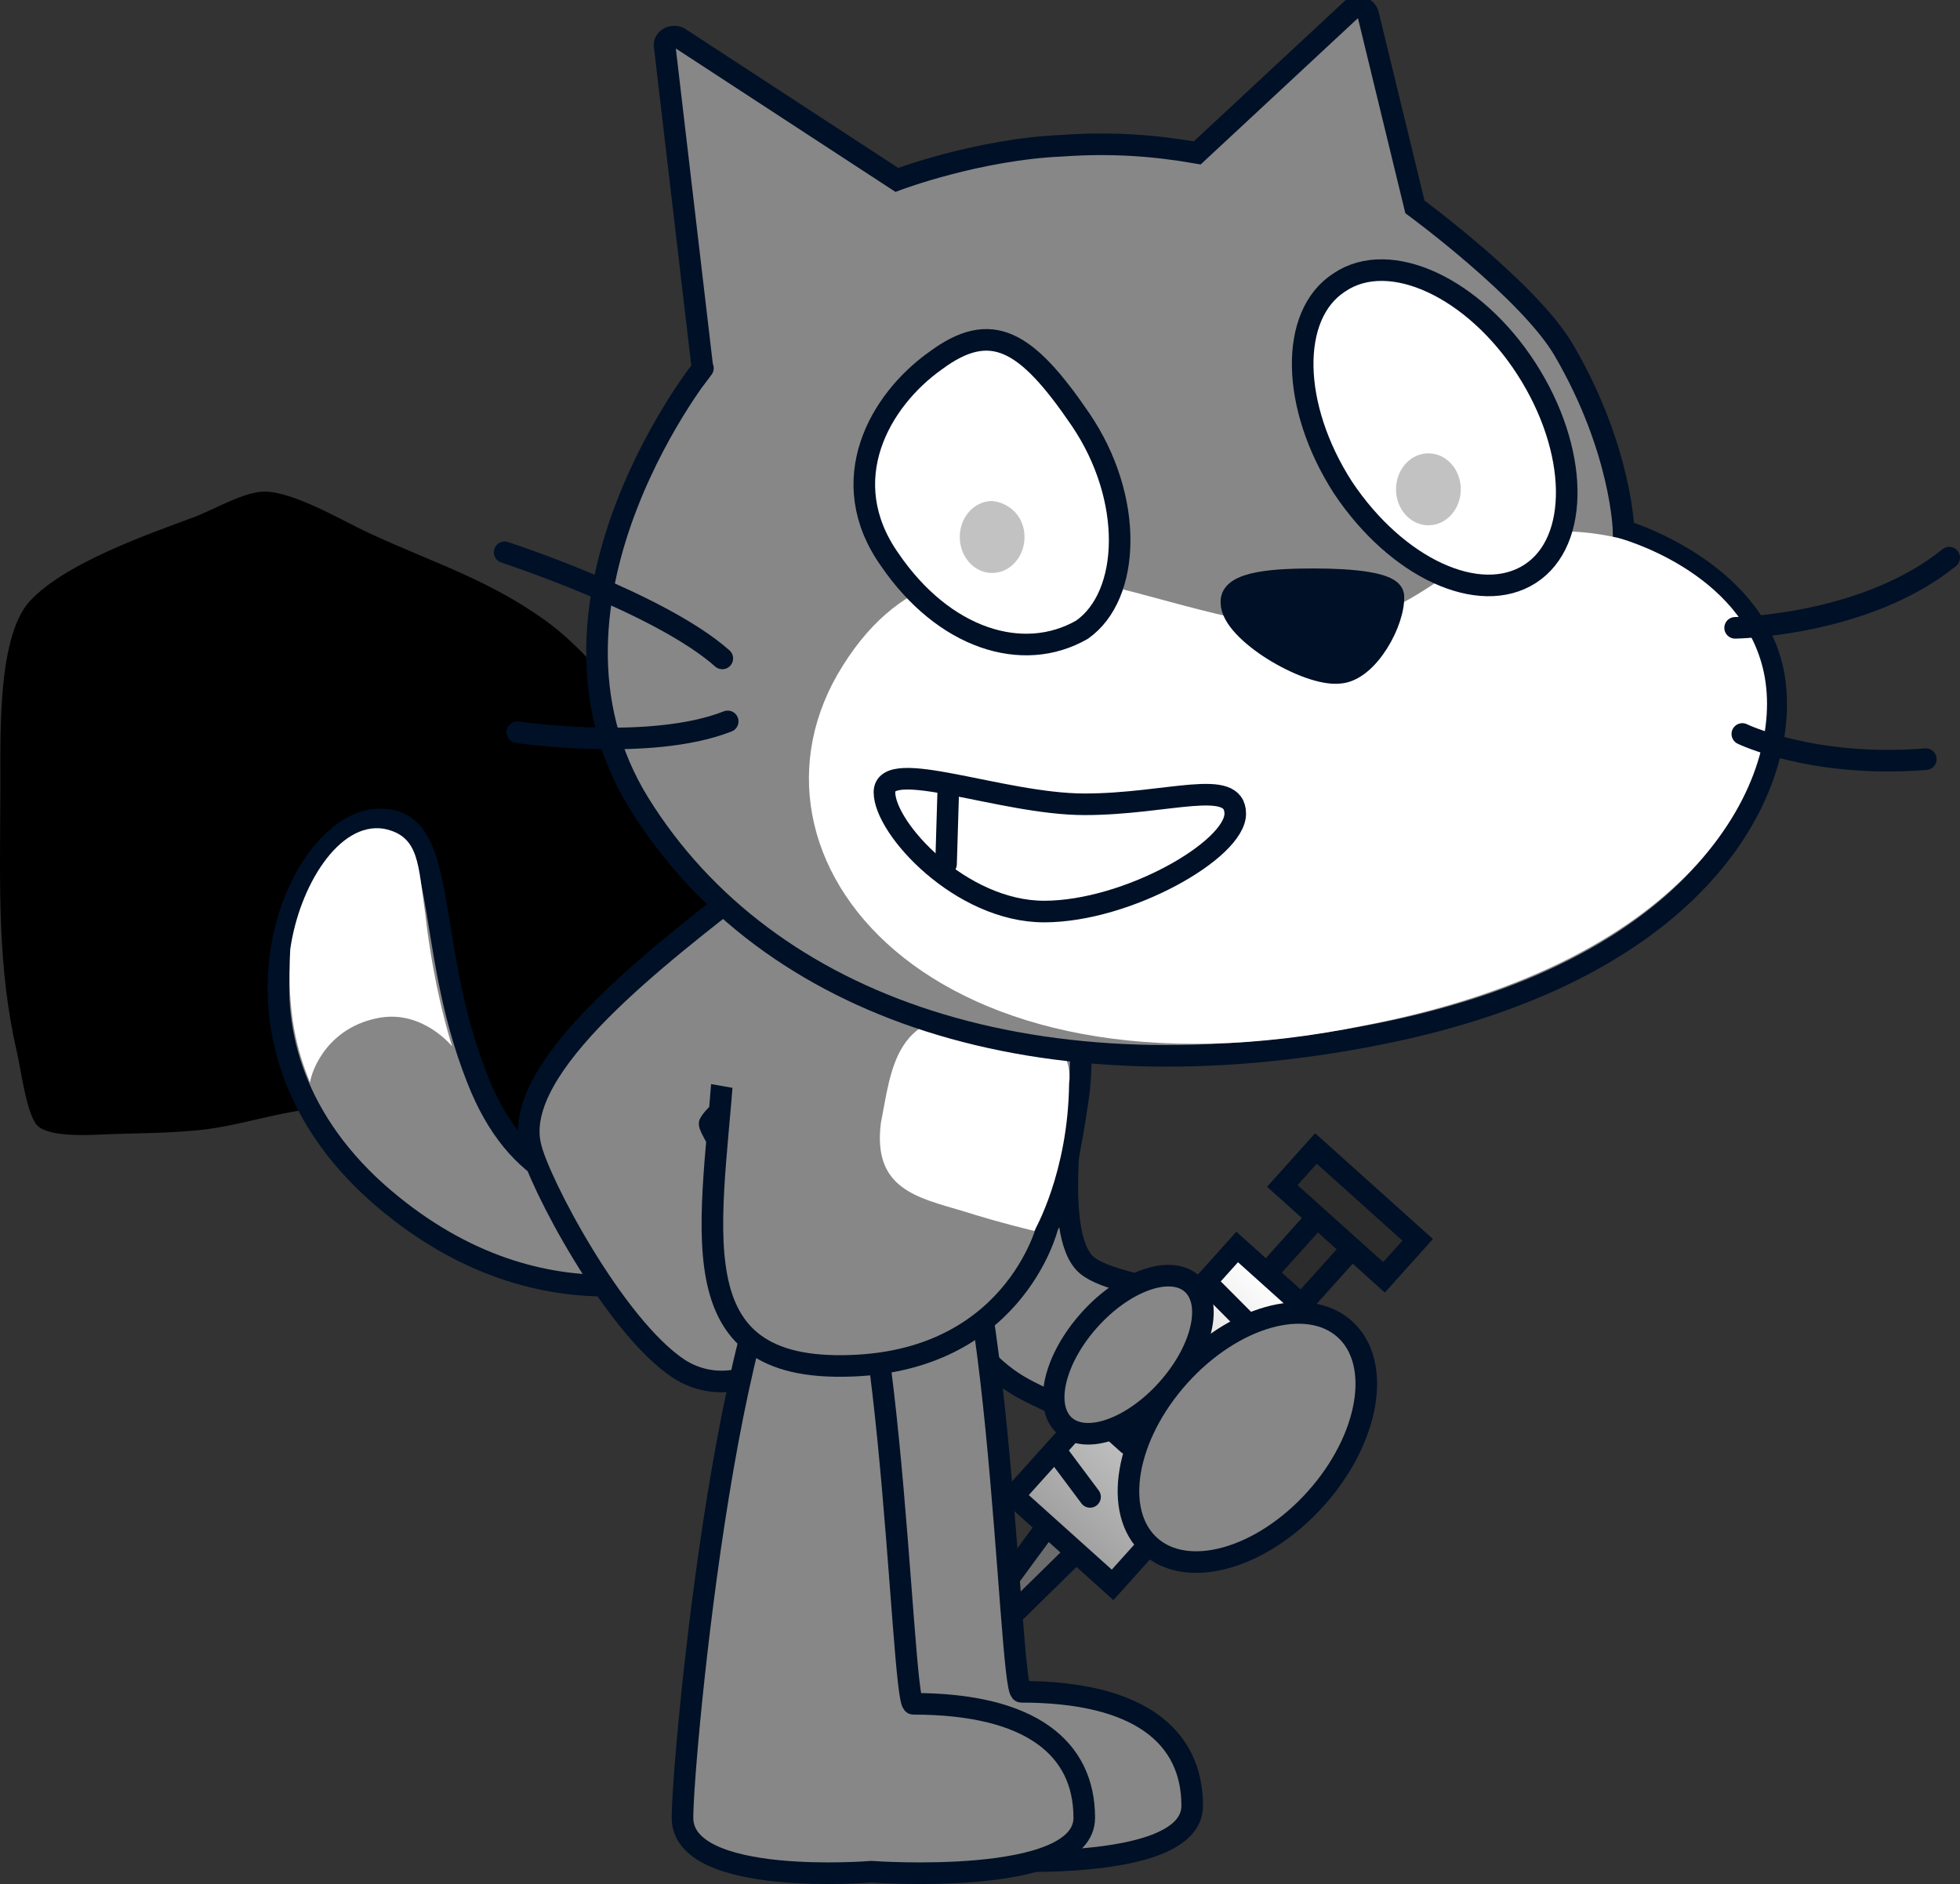 <svg version="1.1" xmlns="http://www.w3.org/2000/svg" xmlns:xlink="http://www.w3.org/1999/xlink" width="108.951" height="104.724" viewBox="0,0,108.951,104.724"><rect x="0" y="0" width="108.951" height="104.724" fill="#333333" stroke="none"/><defs><linearGradient x1="253.572" y1="207.787" x2="241.143" y2="221.624" gradientUnits="userSpaceOnUse" id="color-1"><stop offset="0" stop-color="#ffffff"/><stop offset="1" stop-color="#9f9f9f"/></linearGradient></defs><g transform="translate(-182.049,-136.001)"><g data-paper-data="{&quot;isPaintingLayer&quot;:true}" stroke-miterlimit="10" stroke-dasharray="" stroke-dashoffset="0" style="mix-blend-mode: normal"><g stroke="#001026" stroke-width="1.2"><path d="M242.055,194.091c-0.155,2.215 -1.672,10.479 0.412,12.241c2.007,1.644 9.268,1.113 8.66,5.992c-0.587,4.781 -6.971,3.553 -11.952,0.983c-6.465,-3.288 -7.416,-14.415 -2.154,-20.061c1.938,-1.946 5.209,-1.469 5.034,0.844z" data-paper-data="{&quot;index&quot;:null}" fill="#878787" fill-rule="evenodd" stroke-linecap="round" stroke-linejoin="round"/><g data-paper-data="{&quot;index&quot;:null}" fill-rule="nonzero" stroke-linejoin="miter"><g><g><path d="M248.714,210.951l7.217,-8.034l1.934,1.738l-7.217,8.034z" fill="#2c2c2c" stroke-linecap="butt"/><path d="M241.102,219.673l1.749,1.643l-10.571,10.375z" fill="#6c6c6c" stroke-linecap="butt"/><path d="M238.39,219.152l12.43,-13.837l5.505,4.945l-12.43,13.837z" fill="url(#color-1)" stroke-linecap="butt"/><path d="M249.082,207.249l2.544,2.555" fill="none" stroke-linecap="round"/><path d="M247.108,210.046l2.247,2.287" fill="none" stroke-linecap="round"/><path d="M247.171,213.866l-1.816,-2.169" fill="none" stroke-linecap="round"/><path d="M244.75,216.262l-1.637,-1.47" fill="none" stroke-linecap="round"/><path d="M242.642,219.207l-1.831,-2.451" fill="none" stroke-linecap="round"/></g><path d="M253.329,201.923l1.871,-2.083l5.654,5.079l-1.871,2.083z" fill="#2c2c2c" stroke-linecap="butt"/></g><path d="M246.925,213.242c-1.956,2.178 -4.508,3.075 -5.699,2.005c-1.191,-1.07 -0.572,-3.703 1.385,-5.881c1.956,-2.178 4.508,-3.075 5.699,-2.005c1.191,1.07 0.572,3.703 -1.385,5.881z" fill="#878787" stroke-linecap="butt"/><path d="M255.181,219.315c-2.99,3.328 -7.112,4.5 -9.207,2.617c-2.095,-1.882 -1.37,-6.106 1.619,-9.434c2.99,-3.328 7.112,-4.5 9.207,-2.617c2.095,1.882 1.37,6.106 -1.619,9.434z" fill="#878787" stroke-linecap="butt"/></g></g><path d="M224.472,182.152c-0.031,0.582 -0.024,1.168 0.146,1.405c0.2,0.279 0.717,0.234 0.877,0.537c0.925,1.751 -0.098,5.067 0.559,7.111c0.006,1.435 0.272,2.234 -1.051,3.124c-2.373,1.596 -5.919,2.091 -8.593,2.675c-3.178,0.694 -5,2.769 -8.498,2.731c-2.249,-0.059 -3.616,-1.54 -5.684,-1.997c-2.853,-0.63 -5.944,0.691 -8.732,1.038c-1.977,0.246 -4.039,0.199 -6.03,0.297c-0.768,0.035 -2.752,0.101 -3.346,-0.51c-0.594,-0.612 -0.927,-3.208 -1.131,-4.083c-1.088,-4.677 -0.942,-9.217 -0.924,-14.011c0.05,-2.789 -0.309,-8.978 1.668,-11.083c1.958,-2.085 6.456,-3.659 9.099,-4.639c1.065,-0.394 2.802,-1.43 3.929,-1.419c1.646,0.015 4.28,1.596 5.77,2.29c3.507,1.634 6.561,2.542 9.748,4.812c3.061,2.179 4.779,5.356 7.661,7.74c1.072,0.887 2.387,1.615 3.678,2.341c0.061,-0.128 0.185,-0.258 0.44,-0.259c0.5,-0.002 0.502,0.498 0.502,0.498l0,0.091c0,0.055 -0.003,0.124 -0.007,0.203c0.443,0.257 0.875,0.519 1.284,0.792c0,0 0.416,0.277 0.139,0.693c-0.277,0.416 -0.693,0.139 -0.693,0.139c-0.263,-0.175 -0.534,-0.345 -0.811,-0.513z" fill="#000000" fill-rule="nonzero" stroke="none" stroke-width="0.5" stroke-linecap="butt" stroke-linejoin="miter"/><g fill-rule="evenodd"><path d="M224.783,200.967c0.6,0.8 3.3,2 -0.2,4.2c-3.6,2.1 -12.7,5 -21.6,-2.9c-9.6,-8.6 -4.5,-20.3 -0.1,-20.7c4.3,-0.4 2.6,6.6 5.7,14.4c4.4,11.3 15.6,4.2 16.2,5z" fill="#878787" stroke="#001026" stroke-width="1.2" stroke-linecap="round" stroke-linejoin="round"/><path d="M205.683,186.767c0.5,4.4 1.5,7.4 1.5,7.4c0,0 -1.6,-2 -4,-1.6c-2.9,0.5 -3.8,2.9 -3.9,3.6c-0.7,-1.7 -1.3,-3.8 -1.1,-7.4c0.5,-3.5 2.7,-7.1 5.2,-6.7c2,0.4 1.9,2 2.3,4.7z" fill="#ffffff" stroke="none" stroke-width="1" stroke-linecap="butt" stroke-linejoin="miter"/></g><path d="M226.445,192.917c-0.532,2.357 -4.443,4.538 -4.948,5.535c-0.101,0.299 2.956,4.875 4.762,7.624c2.601,3.853 -2.542,8.487 -6.45,6.028c-3.608,-2.358 -7.868,-10.479 -8.278,-12.421c-1.038,-4.425 7.155,-10.587 12.527,-14.781" fill="#878787" fill-rule="evenodd" stroke="#001026" stroke-width="1.2" stroke-linecap="round" stroke-linejoin="round"/><path d="M248.32,236.375c0,3.866 -11.833,3 -11.833,3c0,0 -10.5,0.866 -10.5,-3c0,-3.451 2.745,-32.893 7.699,-34.583c3.835,-1.308 4.432,28.249 5.134,28.249c6.535,0 9.5,2.467 9.5,6.333z" fill="#878787" fill-rule="nonzero" stroke="#001026" stroke-width="1.2" stroke-linecap="butt" stroke-linejoin="miter"/><path d="M242.32,237.042c0,3.866 -11.833,3 -11.833,3c0,0 -10.5,0.866 -10.5,-3c0,-3.451 2.745,-32.893 7.699,-34.582c3.835,-1.308 4.432,28.249 5.134,28.249c6.535,0 9.5,2.467 9.5,6.333z" fill="#878787" fill-rule="nonzero" stroke="#001026" stroke-width="1.2" stroke-linecap="butt" stroke-linejoin="miter"/><g fill-rule="evenodd"><path d="M228.467,211.928c-9.186,-0.142 -6.599,-8.705 -6.118,-18.134c0.225,-5.095 2.325,-11.28 8.256,-12.785c3.283,-1.015 4.717,5.143 6.659,4.104c2.934,-1.513 4.463,3.076 4.729,5.72c0,0 0.332,3.942 -0.021,6.217c-0.409,2.855 -0.998,5.797 -1.692,7.126c0,0 -1.917,7.904 -11.812,7.752z" fill="#878787" stroke="#001026" stroke-width="1.2" stroke-linecap="round" stroke-linejoin="round"/><path d="M239.541,204.421c0,0 -1.871,-0.436 -3.961,-1.099c-2.581,-0.762 -5.032,-1.252 -4.564,-4.912c0.589,-2.942 0.743,-6.562 6.054,-5.886c5.044,0.582 4.408,3.657 4.408,3.657c-0.044,5.009 -1.936,8.24 -1.936,8.24z" fill="#ffffff" stroke="none" stroke-width="1" stroke-linecap="butt" stroke-linejoin="miter"/></g><path d="M220.064,195.996l2.115,-8.767l4.898,0.858l-2.115,8.767z" fill="#878787" fill-rule="nonzero" stroke="#001026" stroke-width="0" stroke-linecap="butt" stroke-linejoin="miter"/><g><g fill-rule="evenodd"><g><path d="M257.2,136.5c0.3,-0.2 0.8,-0.1 0.9,0.3l2.6,10.7c0,0 6.4,4.7 8.3,8c3.2,5.5 3.3,10 3.3,10c0,0 7.1,2.1 8.3,7.8c1.2,5.7 -3.2,16.5 -22,20.2c-18.8,3.7 -33.9,-1.4 -41,-12.8c-7.1,-11.4 4.1,-25 3.5,-24.2l-2.1,-17.9c-0.1,-0.4 0.4,-0.7 0.8,-0.5l12.1,7.9c0,0 4.5,-1.7 9.2,-1.9c2.8,-0.2 5.2,0 7.5,0.4z" fill="#878787" stroke="#001026" stroke-width="1.2" stroke-linecap="butt" stroke-linejoin="miter"/><path d="M272,165.9c0,0 6.9,1.8 8.1,7.5c1.2,5.7 -3.6,16 -22.2,19.6c-24.2,5 -35.7,-9.4 -29,-20c6.7,-10.7 18.2,-1.6 26.6,-2.2c7.2,-0.5 8,-6.8 16.5,-4.9z" fill="#ffffff" stroke="none" stroke-width="1" stroke-linecap="butt" stroke-linejoin="miter"/><path d="M290.4,167c-4.7,3.8 -11.9,3.9 -11.9,3.9" fill="none" stroke="#001026" stroke-width="1.2" stroke-linecap="round" stroke-linejoin="round"/><path d="M289.1,178.2c-6.3,0.5 -10.2,-1.4 -10.2,-1.4" fill="none" stroke="#001026" stroke-width="1.2" stroke-linecap="round" stroke-linejoin="round"/><path d="M255.1,168.2c2.1,0 4.3,0.2 4.4,0.9c0.1,1.4 -1.4,4.2 -3,4.3c-1.8,0.2 -6,-2.3 -6,-3.9c-0.1,-1.2 2.6,-1.3 4.6,-1.3z" fill="#001026" stroke="#001026" stroke-width="1.2" stroke-linecap="round" stroke-linejoin="round"/><path d="M210.1,166.7c0,0 8.6,2.8 12.1,5.9" fill="none" stroke="#001026" stroke-width="1.2" stroke-linecap="round" stroke-linejoin="round"/><path d="M222.5,176.1c-4.3,1.7 -11.7,0.6 -11.7,0.6" fill="none" stroke="#001026" stroke-width="1.2" stroke-linecap="round" stroke-linejoin="round"/><g><path d="M266.9,156.5c2.9,4.5 3,9.6 0.2,11.4c-2.8,1.8 -7.4,-0.3 -10.4,-4.8c-2.9,-4.5 -3,-9.6 -0.2,-11.4c2.8,-1.9 7.5,0.3 10.4,4.8z" fill="#ffffff" stroke="#001026" stroke-width="1.2" stroke-linecap="round" stroke-linejoin="round"/><path d="M263.25,163.2c0,1.1 -0.8,2 -1.8,2c-1,0 -1.8,-0.9 -1.8,-2c0,-1.1 0.8,-2 1.8,-2c1,0 1.8,0.9 1.8,2" fill="#c2c2c2" stroke="none" stroke-width="1" stroke-linecap="butt" stroke-linejoin="miter"/></g><g><path d="M242.1,159.3c3,4.4 2.8,9.8 0.1,11.7c-3.3,1.9 -7.7,0.5 -10.7,-3.9c-3.1,-4.4 -0.55,-8.85 2.55,-11.05c3.1,-2.3 5.05,-1.15 8.05,3.25z" fill="#ffffff" stroke="#001026" stroke-width="1.2" stroke-linecap="round" stroke-linejoin="round"/><path d="M239,165.85c0,1.1 -0.8,2 -1.8,2c-1,0 -1.8,-0.9 -1.8,-2c0,-1.1 0.8,-2 1.8,-2c1,0.1 1.8,0.9 1.8,2" fill="#c2c2c2" stroke="none" stroke-width="1" stroke-linecap="butt" stroke-linejoin="miter"/></g></g></g><path d="M250.713,181.229c0,2.017 -6,5.441 -10.625,5.441c-4.625,0 -8.875,-4.616 -8.875,-6.633c0,-2.017 6.5,0.671 11.125,0.671c4.625,0 8.375,-1.495 8.375,0.522z" fill="none" fill-rule="nonzero" stroke="#001026" stroke-width="1.2" stroke-linecap="butt" stroke-linejoin="miter"/></g><path d="M234.761,179.925l-0.124,4.108" fill="none" fill-rule="nonzero" stroke="#001026" stroke-width="1.2" stroke-linecap="round" stroke-linejoin="miter"/></g></g></svg>